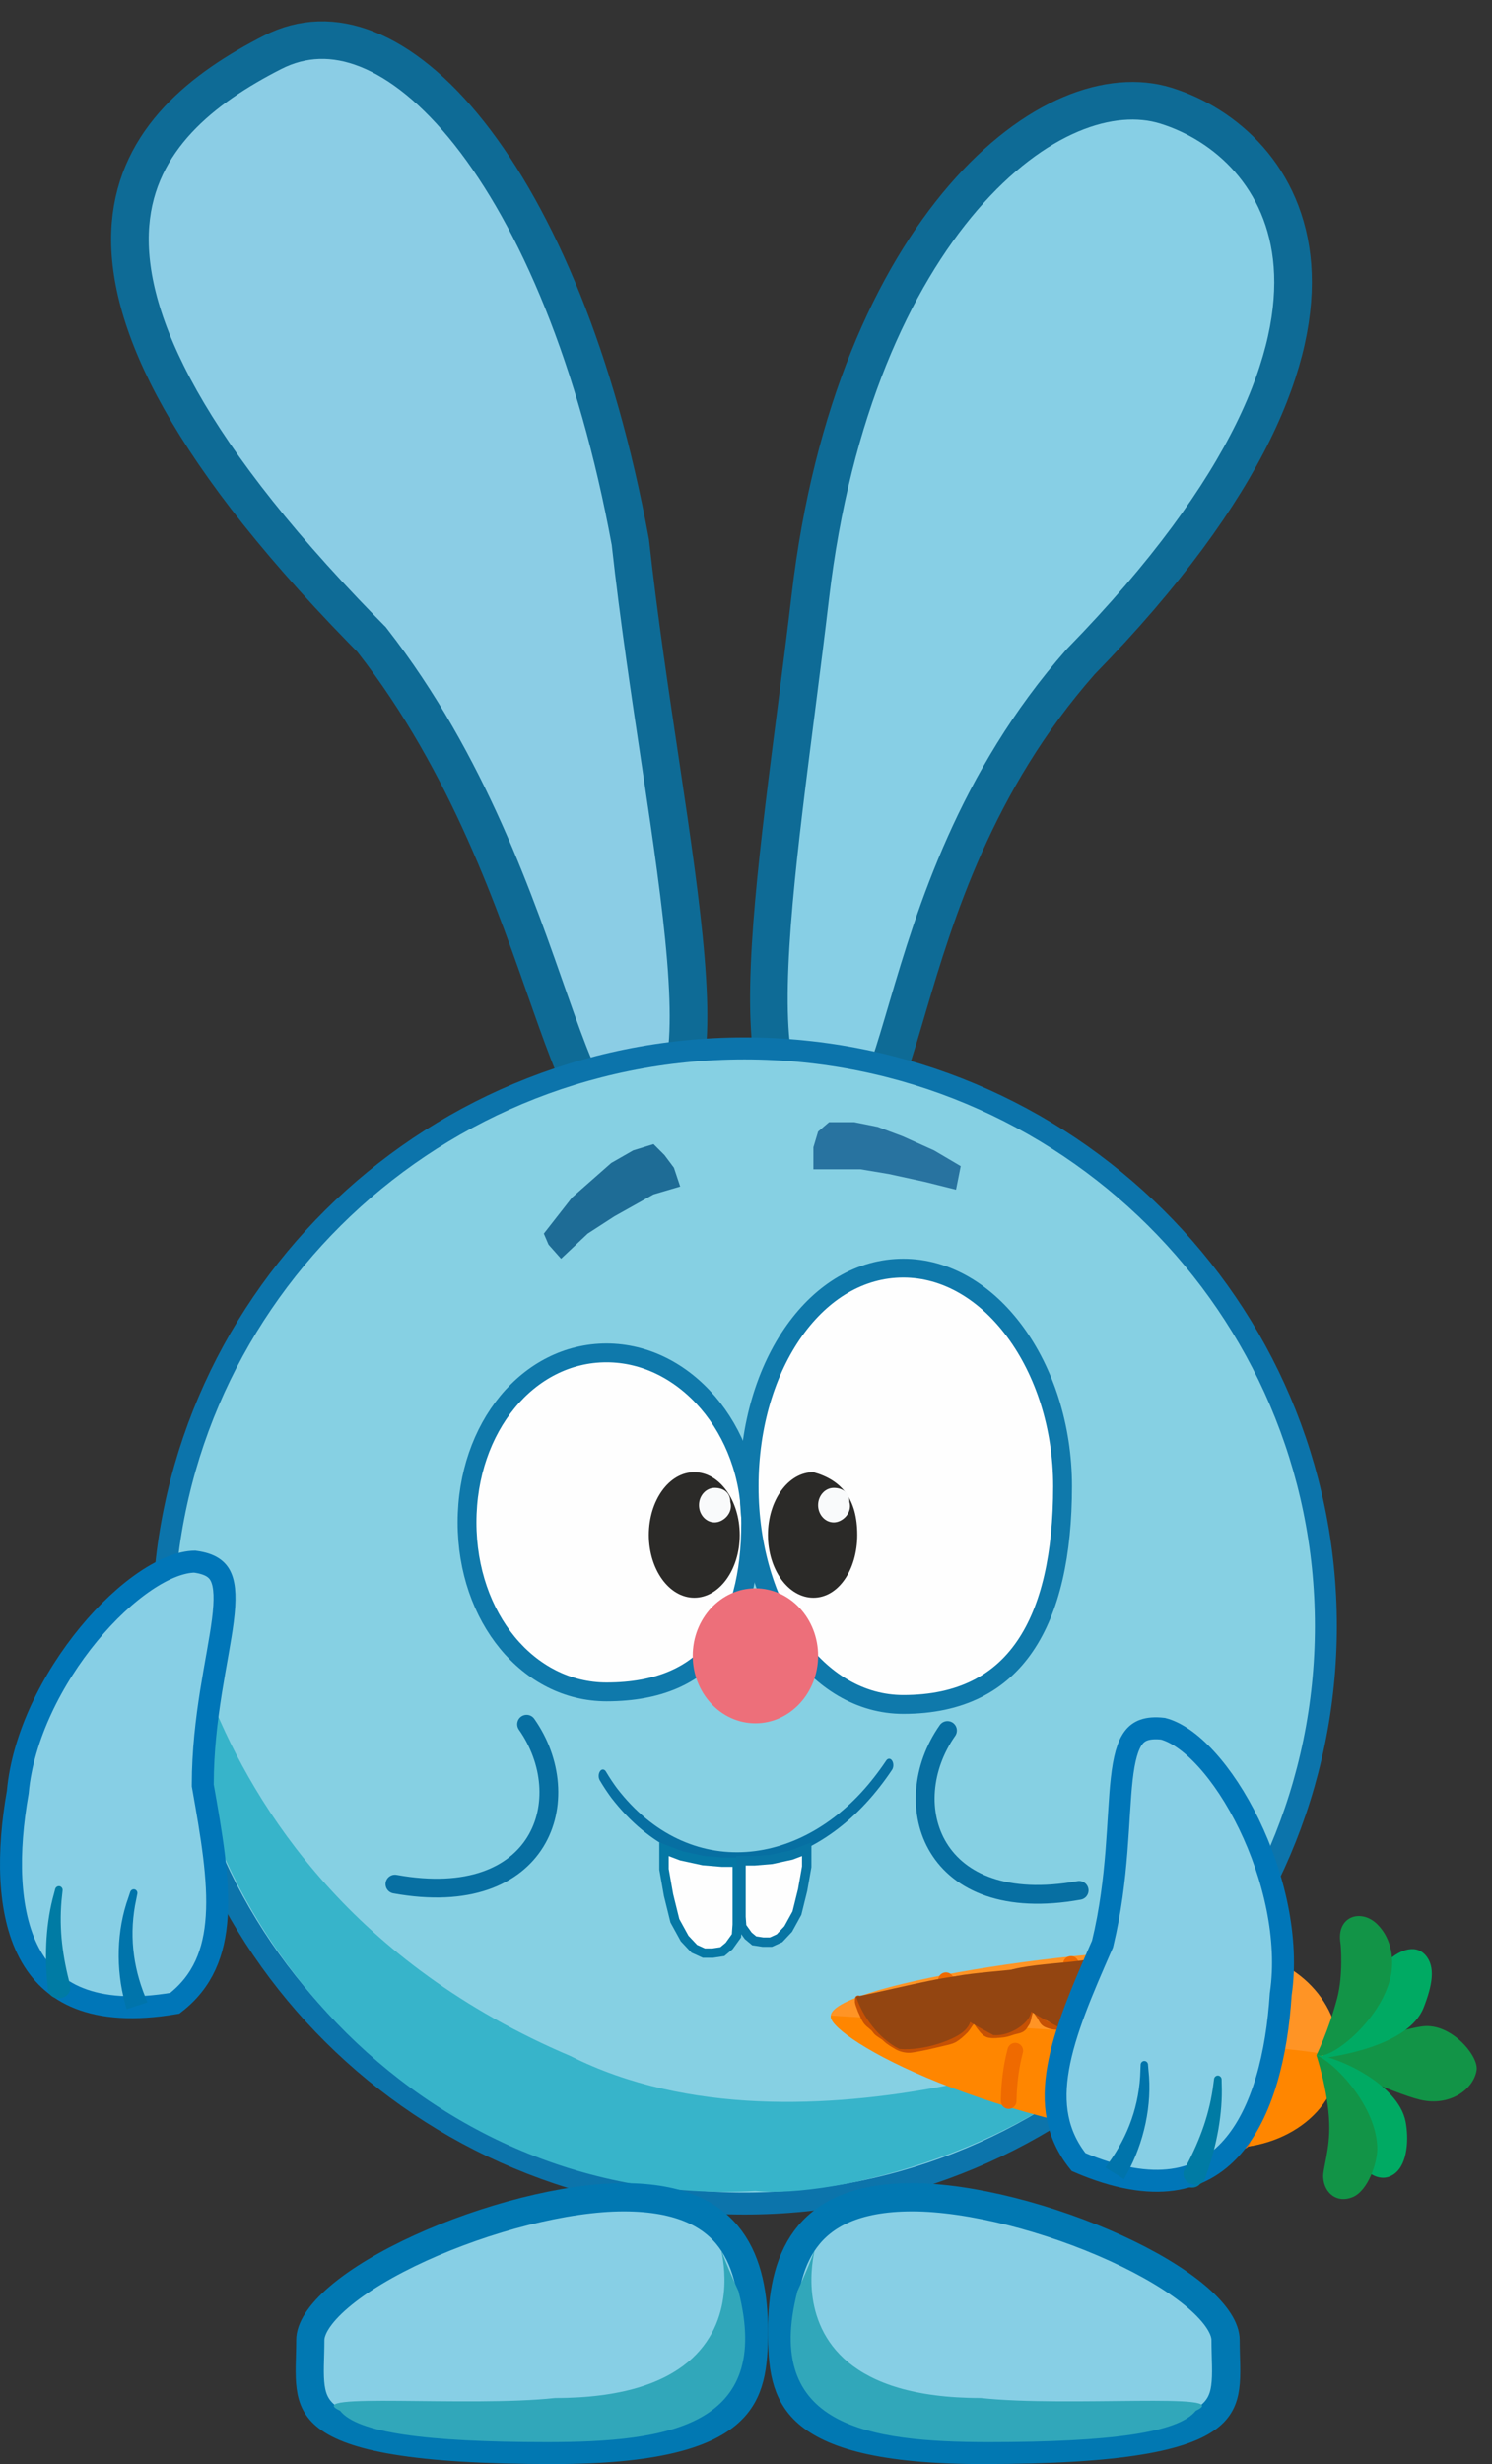 <svg width="476" height="786" viewBox="0 0 476 786" fill="none" xmlns="http://www.w3.org/2000/svg">
<rect x="0" y="0" width="476" height="786" fill="#333333" stroke="none"/>
<g clip-path="url(#clip0_157_699)">
<path d="M86.93 16.714C96.534 11.806 106.682 11.552 117.15 15.719C127.798 19.957 138.925 28.857 149.706 42.484C171.246 69.707 190.39 114.534 201.105 172.94C203.797 197.451 207.515 221.974 210.903 244.675C214.315 267.526 217.378 288.445 218.81 305.946C220.262 323.711 219.917 336.908 217.187 344.843C215.87 348.67 214.243 350.541 212.698 351.426C211.21 352.279 208.76 352.809 204.48 351.727L201.386 350.945L199.008 353.076C195.786 355.965 194.143 356.089 193.632 356.039C193.139 355.991 191.842 355.602 189.746 352.806C187.689 350.061 185.529 345.873 183.134 340.14C180.765 334.471 178.317 327.671 175.575 319.89C164.678 288.966 149.647 243.897 118.755 204.258L118.539 203.981L118.293 203.732L115.425 200.807C55.88 139.709 39.462 98.882 41.635 71.583C43.801 44.381 64.752 28.048 86.93 16.714Z" fill="#8BCDE5" stroke="#0E6B96" stroke-width="12"/>
<path d="M307.345 63C329.956 36.766 354.435 28.245 371.981 33.708C390.948 39.614 410.17 56.477 412.328 84.658C414.514 113.194 399.378 155.113 344.924 210.922L344.816 211.034L344.714 211.149C311.199 249.217 298.305 291.6 289.629 320.998C287.446 328.398 285.571 334.835 283.702 340.279C281.814 345.774 280.078 349.805 278.313 352.52C276.553 355.23 275.28 355.846 274.561 355.996C273.785 356.157 271.966 356.128 268.378 353.876L266.01 352.389L263.352 353.247C259.04 354.637 256.325 354.41 254.592 353.718C252.907 353.044 251.211 351.556 249.678 348.449C246.419 341.847 245.025 330.25 245.345 314.045C245.977 281.971 253.048 236.878 258.547 190.113C265.454 131.368 284.962 88.971 307.345 63Z" fill="#87CFE5" stroke="#0E6B96" stroke-width="12"/>
<path d="M237.5 334.426C339.975 334.426 423 416.937 423 518.661C423 620.384 339.975 702.896 237.5 702.896C135.025 702.896 52.001 620.384 52.001 518.661C52.001 416.937 135.025 334.426 237.5 334.426Z" fill="#86D0E3" stroke="#0C74AB" stroke-width="7"/>
<path d="M364.501 646.824C330.001 685.874 266.001 701.394 241.001 698.89C134.001 704.898 53.501 610.673 56.001 517.159C57.566 458.584 43.001 596.76 182.001 655.836C256.501 693.383 364.501 646.824 364.501 646.824Z" fill="#37B4CA"/>
<path opacity="0.77" d="M173.5 393.501L182.5 381.987L195 370.973L202 366.968L208.5 364.965L212 368.47L215 372.475L217 378.482L208.5 380.986L196 387.994L187.5 393.501L179 401.512L175 397.006L173.5 393.501Z" fill="#004F80"/>
<path opacity="0.7" d="M264.5 357.956H272.5L280 359.458L288 362.462L298 366.968L306.5 371.974L305 379.483L295 376.98L283.5 374.477L274.5 372.975H267.5H259.5V365.966L261 360.96L264.5 357.956Z" fill="#014C83"/>
<g clip-path="url(#clip1_157_699)">
<path d="M199 700.891C217.453 700.891 227.418 706.676 232.985 714.199C238.752 721.994 240.5 732.568 240.5 743.446C240.5 754.689 239.623 763.351 232.348 769.732C224.743 776.403 209.12 781.494 176.5 781.494C154.106 781.494 138.008 780.424 126.449 778.523C114.815 776.61 108.241 773.924 104.485 771.045C100.993 768.37 99.644 765.306 99.114 761.461C98.834 759.432 98.79 757.202 98.832 754.653C98.871 752.258 99 749.258 99 746.449C99 742.955 101.71 738.187 108.265 732.613C114.594 727.232 123.607 721.877 134.018 717.118C154.892 707.577 180.368 700.891 199 700.891Z" fill="#87CFE5" stroke="#0178B2" stroke-width="9"/>
<path d="M235.614 730.881C246.614 773.936 213.16 778.991 174.5 778.991C135.84 778.991 114 775.987 108.5 768.978C95.5 762.97 149.114 767.928 177.114 764.925C262.114 764.925 216 687.875 235.614 730.881Z" fill="#31A7BA"/>
</g>
<g clip-path="url(#clip2_157_699)">
<path d="M291.001 700.891C272.548 700.891 262.583 706.676 257.016 714.199C251.249 721.994 249.501 732.568 249.501 743.446C249.501 754.689 250.378 763.351 257.653 769.732C265.258 776.403 280.881 781.494 313.501 781.494C335.895 781.494 351.993 780.424 363.552 778.523C375.186 776.61 381.76 773.924 385.516 771.045C389.008 768.37 390.357 765.306 390.887 761.461C391.167 759.432 391.211 757.202 391.169 754.653C391.13 752.258 391.001 749.258 391.001 746.449C391.001 742.955 388.291 738.187 381.736 732.613C375.407 727.232 366.394 721.877 355.983 717.118C335.109 707.577 309.633 700.891 291.001 700.891Z" fill="#87CFE5" stroke="#0178B2" stroke-width="9"/>
<path d="M254.387 730.881C243.387 773.936 276.841 778.991 315.501 778.991C354.161 778.991 376.001 775.987 381.501 768.978C394.501 762.97 340.887 767.928 312.887 764.925C227.887 764.925 274.001 687.875 254.387 730.881Z" fill="#31A7BA"/>
</g>
<g clip-path="url(#clip3_157_699)">
<path d="M193.5 431.55C218.481 431.55 239.5 455.778 239.5 485.618C239.5 502.455 236.057 515.942 228.772 525.17C221.589 534.268 210.302 539.687 193.5 539.687C168.615 539.687 149 516.052 149 485.618C149 455.184 168.615 431.55 193.5 431.55Z" fill="#FEFEFE" stroke="#0F79AB" stroke-width="6"/>
<path d="M288.176 404.515C301.85 404.515 314.49 412.127 323.821 424.786C333.149 437.44 339 454.951 339 474.104C339 495.678 335.187 513.118 327.027 525.086C319.002 536.858 306.53 543.692 288.176 543.692C274.506 543.692 262.294 536.238 253.386 523.693C244.469 511.135 239 493.617 239 474.104C239 454.59 244.469 437.073 253.386 424.514C262.294 411.97 274.506 404.515 288.176 404.515Z" fill="#FEFEFE" stroke="#0F79AB" stroke-width="6"/>
<path d="M241 549.7C252.046 549.7 261 540.062 261 528.173C261 516.283 252.046 506.645 241 506.645C229.955 506.645 221 516.283 221 528.173C221 540.062 229.955 549.7 241 549.7Z" fill="#ED6F7A"/>
<path d="M273.5 489.623C273.5 500.683 267.508 509.649 259.5 509.649C251.492 509.649 245 500.683 245 489.623C245 478.564 251.492 469.598 259.5 469.598C268.5 472.101 273.5 478.109 273.5 489.623Z" fill="#2B2A28"/>
<path d="M221.5 509.649C229.509 509.649 236 500.683 236 489.623C236 478.564 229.509 469.598 221.5 469.598C213.492 469.598 207 478.564 207 489.623C207 500.683 213.492 509.649 221.5 509.649Z" fill="#2B2A28"/>
<path d="M271 479.11C272 482.614 268.761 485.618 266 485.618C263.239 485.618 261 483.153 261 480.111C261 477.07 263.239 474.604 266 474.604C268.761 474.604 271 476.069 271 479.11Z" fill="#F9FAFB"/>
<path d="M233 479.11C234 482.614 230.762 485.618 228 485.618C225.239 485.618 223 483.153 223 480.111C223 477.07 225.239 474.604 228 474.604C230.762 474.604 233 476.069 233 479.11Z" fill="#F9FAFB"/>
</g>
<g clip-path="url(#clip4_157_699)">
<path d="M62.086 498.137C67.34 498.815 69.465 500.708 70.522 503.073C71.808 505.952 71.922 510.36 71.106 516.856C69.548 529.238 64.691 547.959 64.691 569.225V569.533L64.744 569.837C67.515 585.473 69.914 599.417 69.135 611.363C68.387 622.824 64.735 632.077 55.757 639.009C42.581 641.259 32.686 640.348 25.323 637.453C17.88 634.526 12.744 629.467 9.31 622.97C2.304 609.715 2.371 590.43 5.639 571.835L5.664 571.692L5.677 571.548C7.294 553.928 16.64 535.424 28.304 521.266C34.115 514.213 40.407 508.358 46.432 504.296C52.433 500.249 57.842 498.201 62.086 498.137Z" fill="#87CFE5" stroke="#0076B8" stroke-width="7"/>
<path d="M43.818 604.062C43.876 603.776 43.815 603.471 43.658 603.215C43.5 602.959 43.26 602.774 42.979 602.698C42.699 602.621 42.398 602.659 42.133 602.8C41.868 602.941 41.66 603.173 41.566 603.449C41.365 604.043 41.172 604.619 40.98 605.215C37.184 615.672 36.896 628.081 39.901 639.053C40.054 639.679 40.203 640.273 40.367 640.897C42.584 640.167 44.8 639.437 47.017 638.707C46.791 638.143 46.579 637.608 46.363 637.045C42.318 627.129 41.14 616.621 43.466 605.852C43.58 605.25 43.694 604.665 43.818 604.062Z" fill="#0074AB"/>
<path d="M19.975 602.992C20.008 602.698 19.917 602.392 19.735 602.145C19.552 601.899 19.294 601.729 19.004 601.674C18.714 601.619 18.412 601.681 18.151 601.845C17.892 602.008 17.695 602.258 17.617 602.544C17.478 603.063 17.347 603.555 17.214 604.076C14.653 613.184 14.19 623.35 15.113 632.797C15.156 633.334 15.197 633.845 15.242 634.381C15.321 635.337 15.777 636.192 16.552 636.752C17.325 637.312 18.354 637.53 19.37 637.366C20.386 637.202 21.294 636.67 21.852 635.896C22.412 635.12 22.576 634.165 22.351 633.234C22.228 632.722 22.11 632.234 21.99 631.725C19.718 622.716 18.73 613.854 19.813 604.539C19.866 604.014 19.916 603.518 19.975 602.992Z" fill="#007BA4"/>
</g>
<path d="M344.279 603C297.279 611.5 285.779 575.5 302.279 552" stroke="#076FA2" stroke-width="6" stroke-linecap="round"/>
<path d="M193.319 565.107C193.081 564.703 192.749 564.461 192.396 564.436C192.043 564.41 191.697 564.602 191.436 564.97C191.174 565.338 191.018 565.851 191.001 566.397C190.985 566.943 191.109 567.476 191.347 567.88C192.513 569.86 193.755 571.734 195.058 573.496C219.343 604.928 257.155 600.351 280.759 569.853C282.086 568.149 283.351 566.397 284.594 564.541C284.848 564.161 284.994 563.64 285 563.094C285.006 562.548 284.87 562.02 284.625 561.628C284.379 561.235 284.042 561.009 283.689 561C283.335 560.991 282.994 561.2 282.739 561.579C281.546 563.364 280.33 565.047 279.055 566.684C256.441 596.062 219.719 600.228 196.814 570.395C195.584 568.733 194.416 566.968 193.319 565.107Z" fill="#076FA2"/>
<path d="M217.334 591.963L217.375 591.979L217.417 591.987L224.306 593.487L224.341 593.495L224.377 593.498L230.368 593.998L230.391 594H235.205V613.916L234.954 617.48L232.614 620.735L230.462 622.531L227.375 623H224.543L221.495 621.612L218.414 618.339L215.308 612.682L213.291 604.506L211.842 596.282V589.879L217.334 591.963Z" fill="#FEFEFE" stroke="#0578A5" stroke-width="3"/>
<path d="M252.506 591.723L252.465 591.738L252.423 591.748L246.19 593.104L246.154 593.111L246.119 593.114L240.699 593.566L240.676 593.568H236.403V611.422L236.627 614.579L238.709 617.474L240.633 619.079L243.406 619.5H245.953L248.688 618.255L251.455 615.318L254.247 610.236L256.064 602.878L257.37 595.467V589.878L252.506 591.723Z" fill="#FEFEFE" stroke="#0875A4" stroke-width="3"/>
<path d="M126 601C173 609.5 184.5 573.5 168 550" stroke="#076FA2" stroke-width="6" stroke-linecap="round"/>
<path fill-rule="evenodd" clip-rule="evenodd" d="M265.036 642.948C265.915 632.489 356.159 619.009 394.081 622.197C413.679 623.844 428.409 639.241 426.954 656.557C425.498 673.875 408.405 686.597 388.806 684.95C350.885 681.762 264.157 653.408 265.036 642.948Z" fill="#FF9425"/>
<path fill-rule="evenodd" clip-rule="evenodd" d="M265.039 643.348C265.027 643.149 265.032 642.926 265.032 642.926C265.032 642.926 426.916 652.443 426.953 656.557C427.109 673.936 408.396 686.7 388.805 684.95C315.027 678.356 265.488 650.333 265.039 643.348Z" fill="#FF8600"/>
<path d="M396.395 683.009C395.571 676.242 395.154 669.472 396.859 662.877" stroke="#EF6A00" stroke-width="5" stroke-miterlimit="10" stroke-linecap="round" stroke-linejoin="round"/>
<path d="M362.847 679.469C360.381 674.944 361.242 670.279 362.55 665.474" stroke="#EF6A00" stroke-width="5" stroke-miterlimit="10" stroke-linecap="round" stroke-linejoin="round"/>
<path d="M321.799 670.182C321.912 663.841 322.707 658.656 323.901 654.143" stroke="#EF6A00" stroke-width="5" stroke-miterlimit="10" stroke-linecap="round" stroke-linejoin="round"/>
<path fill-rule="evenodd" clip-rule="evenodd" d="M420.466 656.548C420.466 656.548 444.725 647.526 453.846 646.365C462.928 645.21 471.779 655.784 471.097 660.316C470.159 666.532 462.486 671.996 453.139 669.804C444.334 667.741 420.466 656.548 420.466 656.548Z" fill="#129447"/>
<path fill-rule="evenodd" clip-rule="evenodd" d="M420.539 656.689C420.539 656.689 429.895 650.733 436.291 641.918C439.85 637.014 438.984 629.305 442.083 626.129C445.797 622.325 451.284 619.82 454.712 623.576C458.141 627.331 456.926 633.381 454.197 640.389C449.419 652.653 426.053 656.057 420.539 656.689Z" fill="#00AA63"/>
<path fill-rule="evenodd" clip-rule="evenodd" d="M419.97 655.596C419.97 655.596 423.903 647.668 426.618 637.33C428.542 630.004 427.774 620.542 427.667 619.913C426.193 611.306 434.258 608.569 439.541 613.949C444.142 618.635 444.859 625.458 443.603 630.805C440.365 644.594 424.471 657.358 419.97 655.596Z" fill="#129447"/>
<path fill-rule="evenodd" clip-rule="evenodd" d="M419.971 655.596C419.971 655.596 427.039 663.147 431.21 672.722C433.53 678.048 430.828 685.502 433.111 689.064C435.847 693.333 440.639 696.576 444.909 693.375C449.18 690.173 449.448 682.011 448.438 676.78C446.007 664.179 425.099 655.525 419.971 655.596Z" fill="#00AA63"/>
<path fill-rule="evenodd" clip-rule="evenodd" d="M419.971 655.598C419.971 655.598 423.706 666.663 424.07 677.197C424.365 685.734 421.954 691.819 422.146 694.591C422.499 699.688 426.598 702.892 431.536 700.853C436.476 698.816 439.381 689.908 439.398 685.548C439.45 672.116 425.73 657.774 419.971 655.598Z" fill="#129447"/>
<path d="M384.578 639.239C382.306 633.584 382.646 627.358 383.119 623.373" stroke="#EF6A00" stroke-width="5" stroke-miterlimit="10" stroke-linecap="round" stroke-linejoin="round"/>
<path d="M342.955 639.116C341.313 634.817 341.419 629.748 341.661 626.472" stroke="#EF6A00" stroke-width="5" stroke-miterlimit="10" stroke-linecap="round" stroke-linejoin="round"/>
<path d="M302.018 639.281C301.261 636.828 301.519 633.7 301.783 631.658" stroke="#EF6A00" stroke-width="5" stroke-miterlimit="10" stroke-linecap="round" stroke-linejoin="round"/>
<path d="M345.979 627.234C345.412 627.277 346.819 629.477 345.718 630.181C344.453 630.989 342.655 631.743 342.931 632.9C343.067 633.477 344.554 636.194 344.337 637.588C344.104 639.09 344.652 639.342 344.161 639.58C343.196 640.047 345.183 644.87 342.591 645.967C341.482 646.437 338.609 645.53 338.288 645.973C337.623 646.893 335.156 646.359 333.655 645.616C332.461 645.026 332.185 643.556 331.377 642.586C330.95 642.075 330.675 641.44 330.297 640.935C330.115 640.693 329.809 640.607 329.566 640.678C328.013 641.126 328.253 644.328 327.45 645.39C327.083 645.876 326.836 646.469 326.375 646.899C325.513 647.703 324.088 647.733 322.918 648.15C321.709 648.581 320.587 648.934 319.167 648.997C318.368 649.033 317.072 649.284 315.588 649.013C314.094 648.74 313.252 647.28 312.444 646.311C311.634 645.339 311.656 644.568 311.097 644.517C309.705 644.391 309.005 646.585 307.972 647.626C306.894 648.714 305.812 649.697 304.612 650.442C303.502 651.132 301.706 651.409 297.566 652.409C295.201 652.981 292.467 653.517 290.791 653.746C289.322 653.946 287.464 653.549 286.251 652.829C284.923 652.04 283.605 651.324 282.563 650.288C281.609 649.339 279.969 648.739 279.302 647.69C278.632 646.634 277.468 646.068 276.611 645.094C275.722 644.085 275.24 642.477 274.636 641.291C274.221 640.121 273.826 639.238 273.74 638.62C273.721 638.287 273.754 637.916 273.788 637.534" stroke="#C65104" stroke-width="2" stroke-linecap="round"/>
<path d="M273.122 636.882C275.074 642.929 280.254 650.338 286.955 653.592C294.662 654.274 305.126 650.606 308.009 647.446C312.969 642.01 304.482 642.327 307.042 630.272C301.071 630.278 282.735 635.063 273.122 636.882Z" fill="#934511"/>
<path d="M299.468 634.119C299.891 640.682 312.472 646.674 316.904 649.166C322.036 649.621 328.025 645.606 328.866 642.243C331.198 632.912 331.121 629.461 327.156 627.535C322.497 629.13 295.382 629.241 299.468 634.119Z" fill="#934511"/>
<path d="M319.981 631.418C320.404 637.98 332.985 643.971 337.417 646.464C342.548 646.918 348.539 642.904 349.379 639.54C351.711 630.209 351.635 626.758 347.669 624.833C343.01 626.428 315.895 626.539 319.981 631.418Z" fill="#934511"/>
<path d="M362.796 659.417C362.807 659.126 362.938 658.844 363.151 658.632C363.364 658.421 363.641 658.298 363.932 658.29C364.222 658.281 364.506 658.389 364.73 658.588C364.955 658.787 365.101 659.061 365.128 659.351C365.185 659.975 365.237 660.58 365.284 661.204C366.518 672.248 363.882 684.36 358.385 694.304C358.088 694.876 357.804 695.417 357.498 695.984C355.515 694.754 353.533 693.524 351.549 692.294C351.901 691.8 352.233 691.331 352.575 690.834C358.836 682.161 362.449 672.237 362.718 661.237C362.748 660.626 362.774 660.032 362.796 659.417Z" fill="#0074AB"/>
<path d="M386.221 663.986C386.259 663.693 386.419 663.418 386.654 663.221C386.89 663.024 387.18 662.921 387.475 662.936C387.77 662.951 388.049 663.082 388.263 663.301C388.478 663.521 388.61 663.81 388.618 664.106C388.632 664.643 388.643 665.151 388.65 665.689C389.001 675.131 387.063 685.108 383.947 694.062C383.779 694.573 383.619 695.06 383.449 695.57C383.148 696.479 382.504 697.202 381.619 697.562C380.736 697.924 379.685 697.894 378.736 697.496C377.787 697.098 377.029 696.368 376.669 695.485C376.307 694.601 376.371 693.635 376.81 692.783C377.05 692.316 377.278 691.87 377.515 691.404C381.838 683.194 384.881 674.824 386.015 665.526C386.087 665.004 386.155 664.511 386.221 663.986Z" fill="#007BA4"/>
<path d="M371.033 551.428C365.768 550.849 363.258 552.187 361.675 554.235C359.749 556.727 358.602 560.979 357.87 567.476C356.476 579.862 356.8 599.178 351.805 619.821L351.733 620.12L351.609 620.403C345.244 634.928 339.636 647.9 337.588 659.679C335.623 670.98 336.999 680.821 344.097 689.662C356.375 694.944 366.207 696.387 374.043 695.308C381.965 694.218 388.145 690.515 393.009 685.015C402.932 673.797 407.396 655.061 408.587 636.242L408.597 636.097L408.619 635.955C411.185 618.47 406.448 598.31 398.436 581.825C394.445 573.611 389.705 566.448 384.802 561.087C379.921 555.748 375.144 552.488 371.033 551.428Z" fill="#87CFE5" stroke="#0076B8" stroke-width="7"/>
<path d="M363.91 658.546C363.921 658.255 364.052 657.973 364.265 657.761C364.478 657.55 364.756 657.427 365.046 657.418C365.336 657.41 365.62 657.518 365.844 657.717C366.069 657.916 366.216 658.19 366.243 658.48C366.299 659.104 366.351 659.709 366.398 660.333C367.632 671.377 364.996 683.489 359.499 693.433C359.202 694.005 358.919 694.546 358.612 695.113C356.629 693.883 354.647 692.653 352.663 691.423C353.016 690.929 353.347 690.46 353.689 689.963C359.95 681.29 363.563 671.366 363.832 660.366C363.862 659.755 363.889 659.161 363.91 658.546Z" fill="#0074AB"/>
<path d="M387.335 663.115C387.373 662.822 387.533 662.547 387.768 662.35C388.004 662.153 388.294 662.05 388.589 662.065C388.884 662.08 389.163 662.211 389.377 662.43C389.592 662.65 389.724 662.939 389.732 663.235C389.746 663.772 389.757 664.279 389.764 664.818C390.115 674.26 388.177 684.237 385.061 693.191C384.893 693.702 384.733 694.189 384.563 694.699C384.262 695.608 383.618 696.331 382.733 696.691C381.85 697.053 380.799 697.023 379.85 696.625C378.901 696.227 378.143 695.497 377.783 694.614C377.421 693.73 377.485 692.764 377.924 691.912C378.164 691.444 378.392 690.999 378.629 690.533C382.952 682.323 385.995 673.952 387.129 664.655C387.201 664.133 387.269 663.64 387.335 663.115Z" fill="#007BA4"/>
</g>
<defs>
<clipPath id="clip0_157_699">
<rect width="476" height="786" fill="white"/>
</clipPath>
<clipPath id="clip1_157_699">
<rect width="151" height="90.115" fill="white" transform="translate(94 695.885)"/>
</clipPath>
<clipPath id="clip2_157_699">
<rect width="151" height="90.115" fill="white" transform="matrix(-1 0 0 1 396.001 695.885)"/>
</clipPath>
<clipPath id="clip3_157_699">
<rect width="196" height="148.189" fill="white" transform="translate(146 401.511)"/>
</clipPath>
<clipPath id="clip4_157_699">
<rect width="76" height="149.19" fill="white" transform="translate(0 494.63)"/>
</clipPath>
</defs>
</svg>
